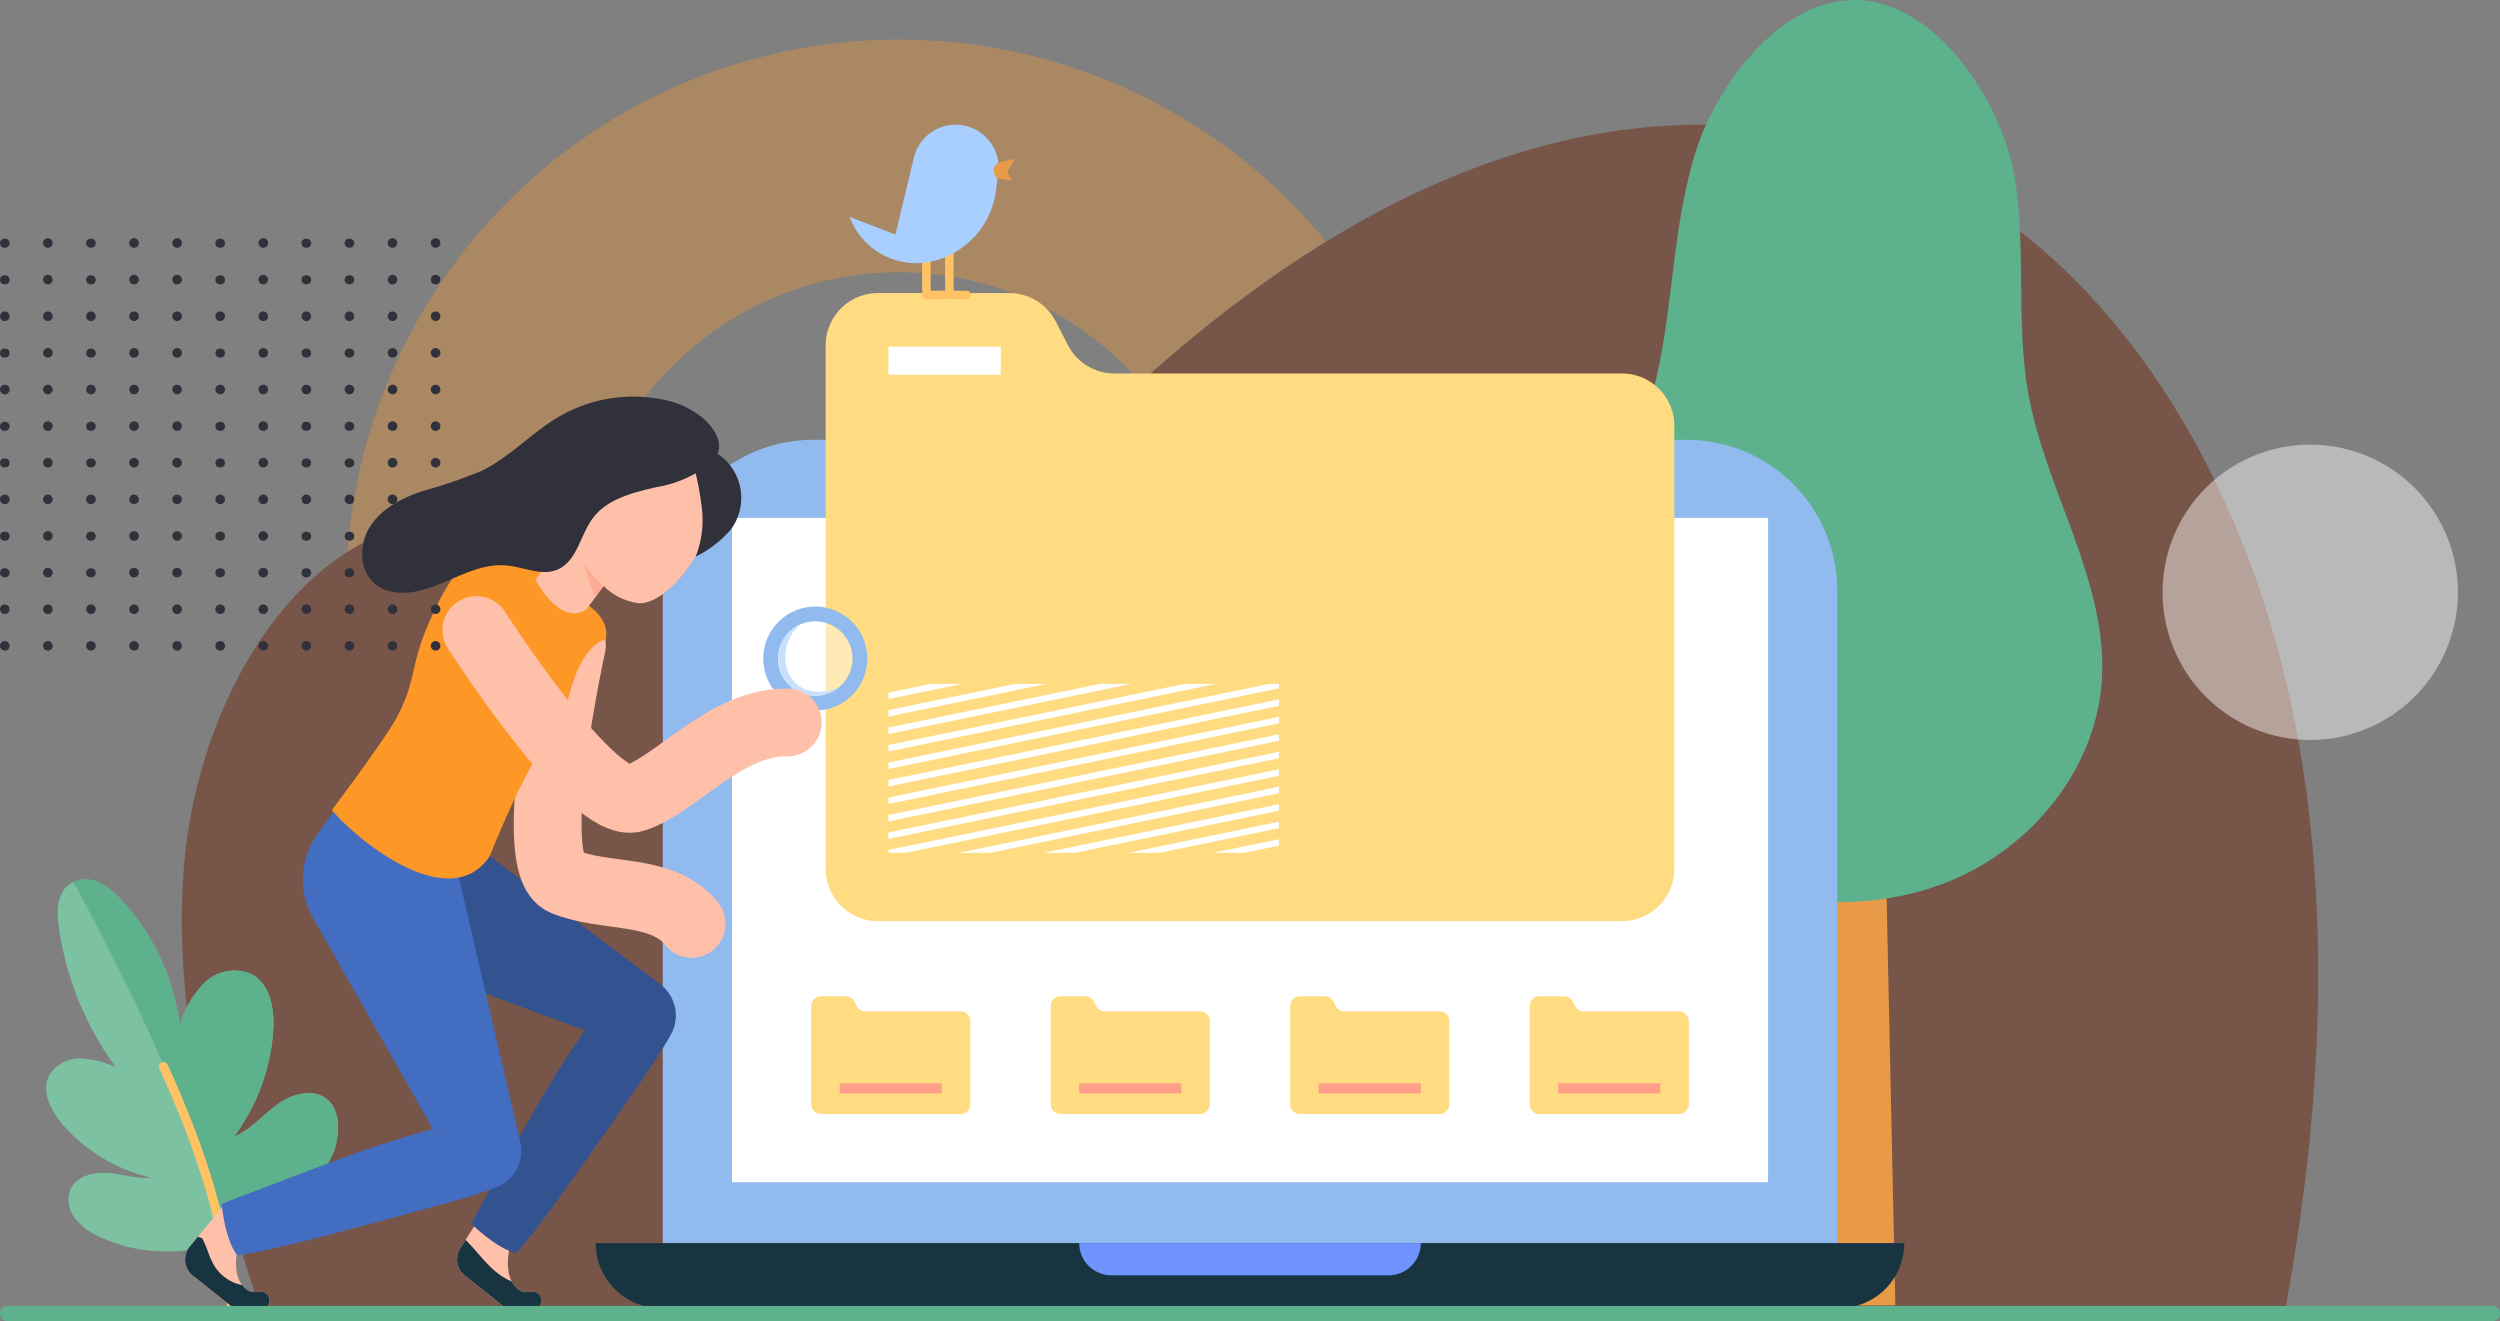 <svg xmlns="http://www.w3.org/2000/svg" xmlns:xlink="http://www.w3.org/1999/xlink" width="295" height="155.889" viewBox="0 0 295 155.889">
  <rect x="0" y="0" width="295" height="155.889" fill="#808080" stroke="none"/>
  <defs>
    <clipPath id="clip-path">
      <rect id="Rectángulo_48418" data-name="Rectángulo 48418" width="137" height="69.891" transform="translate(0 9)" fill="#12263f"/>
    </clipPath>
    <clipPath id="clip-path-2">
      <rect id="Rectángulo_45993" data-name="Rectángulo 45993" width="46.085" height="19.929" fill="none"/>
    </clipPath>
  </defs>
  <g id="Grupo_953318" data-name="Grupo 953318" transform="translate(-394.966 -3580)">
    <g id="Grupo_952456" data-name="Grupo 952456" transform="translate(346.359 3487.515)">
      <g id="Enmascarar_grupo_952128" data-name="Enmascarar grupo 952128" transform="translate(86.607 83.485)" opacity="0.33" clip-path="url(#clip-path)">
        <path id="Trazado_151731" data-name="Trazado 151731" d="M65.23,103A37.765,37.765,0,1,1,103,65.23,37.808,37.808,0,0,1,65.23,103m0,27.465A65.23,65.23,0,1,0,0,65.23,65.23,65.23,0,0,0,65.23,130.461Z" transform="translate(2.83 13.661)" fill="#fd9827"/>
      </g>
      <path id="Trazado_656891" data-name="Trazado 656891" d="M344.177,313.352c4.5-23.993,5.854-49.176.606-72.918-5.487-24.826-18.883-47.933-38.339-59.3-15.237-8.9-33.2-10.087-49.773-5.648S224.8,189.695,211.15,201.663c-13.939,12.219-28.167,27.6-45.516,27.2-13.784-.321-26.683-10.918-40.381-9.07C109.1,221.97,97.836,241.481,96.32,260.617c-1.428,18.035,3.7,35.736,9.164,52.735Z" transform="translate(-26.018 -65.78)" fill="#785549"/>
      <g id="Grupo_952437" data-name="Grupo 952437" transform="translate(233.198 92.486)">
        <path id="Trazado_656892" data-name="Trazado 656892" d="M532.825,356.735h-8.815l1.356-63.157h6.1Z" transform="translate(-493.763 -202.703)" fill="#e89a49"/>
        <path id="Trazado_656893" data-name="Trazado 656893" d="M472.683,110.062c-3,9.262-2.671,19.3-5.163,28.713-2.04,7.707-5.92,14.8-8.36,22.392s-3.3,16.265.562,23.239c2.884,5.207,8.063,8.8,13.536,11.139,9.37,4,20.363,4.725,29.735.728s16.727-13.059,17.486-23.22c.876-11.729-6.513-22.408-8.626-33.979-1.543-8.449-.231-17.212-1.64-25.685-1.36-8.178-8.365-19.757-17.58-20.824C483.157,91.465,475.212,102.263,472.683,110.062Z" transform="translate(-457.077 -92.486)" fill="#5db18c"/>
      </g>
      <g id="Grupo_952439" data-name="Grupo 952439" transform="translate(54.054 196.266)">
        <g id="Grupo_952438" data-name="Grupo 952438">
          <path id="Trazado_656894" data-name="Trazado 656894" d="M66.809,364.224a7.146,7.146,0,0,1-2.763-2.144,3.471,3.471,0,0,1-.537-3.33c.682-1.58,2.689-2.119,4.406-1.992s3.406.717,5.121.565a19.885,19.885,0,0,1-10.408-6.252c-1.428-1.637-2.613-4-1.57-5.9a4.163,4.163,0,0,1,3.654-1.914,11.172,11.172,0,0,1,4.173,1.029,36.551,36.551,0,0,1-6.738-16.593c-.247-1.79-.216-3.934,1.243-5a3.555,3.555,0,0,1,3.4-.238,8.3,8.3,0,0,1,2.8,2.158,26.476,26.476,0,0,1,6.837,14.821,11.34,11.34,0,0,1,2.944-5.136,5.044,5.044,0,0,1,5.54-.982c2.217,1.192,2.71,4.153,2.539,6.663a23.758,23.758,0,0,1-4.629,12.508c1.958-.8,3.364-2.525,5.07-3.778s4.2-1.987,5.861-.67c1.571,1.249,1.539,3.642,1.05,5.588C93.464,358.962,79.955,370.451,66.809,364.224Z" transform="translate(-60.66 -322.135)" fill="#7dc1a3"/>
          <path id="Trazado_656895" data-name="Trazado 656895" d="M68.107,323.265a3.463,3.463,0,0,0-.593-.8,3.711,3.711,0,0,1,3.034-.012,8.3,8.3,0,0,1,2.8,2.158,26.475,26.475,0,0,1,6.837,14.821,11.34,11.34,0,0,1,2.944-5.136,5.044,5.044,0,0,1,5.54-.982c2.217,1.192,2.71,4.153,2.539,6.663a23.758,23.758,0,0,1-4.629,12.508c1.958-.8,3.364-2.525,5.07-3.778s4.2-1.987,5.861-.67c1.571,1.249,1.539,3.642,1.05,5.588-.819,3.26-6.18,8.815-13.226,11.226C81.849,350.231,75.126,336.471,68.107,323.265Z" transform="translate(-64.417 -322.135)" fill="#5db18c"/>
        </g>
        <path id="Trazado_656896" data-name="Trazado 656896" d="M91.318,370.989c4.314,9.565,7.64,19.123,8.077,29.346" transform="translate(-77.463 -348.911)" fill="none" stroke="#ffc366" stroke-linecap="round" stroke-miterlimit="10" stroke-width="1.077"/>
      </g>
      <g id="Grupo_952447" data-name="Grupo 952447" transform="translate(118.9 127.063)">
        <g id="Grupo_952441" data-name="Grupo 952441" transform="translate(0 17.32)">
          <g id="Grupo_952440" data-name="Grupo 952440">
            <path id="Rectángulo_45986" data-name="Rectángulo 45986" d="M17.772,0H120.82a17.772,17.772,0,0,1,17.772,17.772V98.083a0,0,0,0,1,0,0H0a0,0,0,0,1,0,0V17.772A17.772,17.772,0,0,1,17.772,0Z" transform="translate(7.911)" fill="#91baee"/>
            <path id="Trazado_656897" data-name="Trazado 656897" d="M350.9,424.743H211.824a7.671,7.671,0,0,1-7.671-7.672H358.567A7.67,7.67,0,0,1,350.9,424.743Z" transform="translate(-204.153 -322.285)" fill="#193441"/>
            <path id="Trazado_656898" data-name="Trazado 656898" d="M374.781,217.928a1.031,1.031,0,1,1-1.031-1.031A1.031,1.031,0,0,1,374.781,217.928Z" transform="translate(-296.542 -212.572)" fill="#535c63"/>
            <path id="Trazado_656899" data-name="Trazado 656899" d="M366.909,420.873h-32.7a3.8,3.8,0,0,1-3.8-3.8h40.3A3.8,3.8,0,0,1,366.909,420.873Z" transform="translate(-273.352 -322.285)" fill="#6f93ff"/>
          </g>
          <rect id="Rectángulo_45987" data-name="Rectángulo 45987" width="122.263" height="78.399" transform="translate(16.076 9.211)" fill="#fff"/>
        </g>
        <g id="Grupo_952442" data-name="Grupo 952442" transform="translate(25.432 82.983)">
          <path id="Trazado_656900" data-name="Trazado 656900" d="M265.791,353.78l-.272-.526a1.157,1.157,0,0,0-1.029-.627h-2.9a1.158,1.158,0,0,0-1.158,1.158v11.578a1.158,1.158,0,0,0,1.158,1.158h16.458a1.158,1.158,0,0,0,1.158-1.158v-9.8a1.158,1.158,0,0,0-1.158-1.158H266.82A1.158,1.158,0,0,1,265.791,353.78Z" transform="translate(-260.43 -352.627)" fill="#ffdb82"/>
          <path id="Trazado_656901" data-name="Trazado 656901" d="M328.322,353.78l-.271-.526a1.159,1.159,0,0,0-1.029-.627h-2.9a1.158,1.158,0,0,0-1.159,1.158v11.578a1.158,1.158,0,0,0,1.159,1.158h16.458a1.158,1.158,0,0,0,1.158-1.158v-9.8a1.158,1.158,0,0,0-1.158-1.158H329.351A1.159,1.159,0,0,1,328.322,353.78Z" transform="translate(-294.703 -352.627)" fill="#ffdb82"/>
          <path id="Trazado_656902" data-name="Trazado 656902" d="M390.854,353.78l-.272-.526a1.158,1.158,0,0,0-1.029-.627h-2.9a1.158,1.158,0,0,0-1.158,1.158v11.578a1.158,1.158,0,0,0,1.158,1.158h16.458a1.158,1.158,0,0,0,1.158-1.158v-9.8a1.158,1.158,0,0,0-1.158-1.158H391.883A1.158,1.158,0,0,1,390.854,353.78Z" transform="translate(-328.976 -352.627)" fill="#ffdb82"/>
          <path id="Trazado_656903" data-name="Trazado 656903" d="M453.385,353.78l-.271-.526a1.159,1.159,0,0,0-1.029-.627h-2.9a1.158,1.158,0,0,0-1.159,1.158v11.578a1.158,1.158,0,0,0,1.159,1.158h16.458a1.158,1.158,0,0,0,1.158-1.158v-9.8a1.158,1.158,0,0,0-1.158-1.158H454.414A1.159,1.159,0,0,1,453.385,353.78Z" transform="translate(-363.249 -352.627)" fill="#ffdb82"/>
          <rect id="Rectángulo_45988" data-name="Rectángulo 45988" width="12.051" height="1.205" transform="translate(3.362 10.261)" fill="#ff9f89"/>
          <rect id="Rectángulo_45989" data-name="Rectángulo 45989" width="12.051" height="1.205" transform="translate(31.62 10.261)" fill="#ff9f89"/>
          <rect id="Rectángulo_45990" data-name="Rectángulo 45990" width="12.051" height="1.205" transform="translate(59.879 10.261)" fill="#ff9f89"/>
          <rect id="Rectángulo_45991" data-name="Rectángulo 45991" width="12.051" height="1.205" transform="translate(88.138 10.261)" fill="#ff9f89"/>
        </g>
        <g id="Grupo_952446" data-name="Grupo 952446" transform="translate(27.135)">
          <path id="Trazado_656904" data-name="Trazado 656904" d="M292.791,175.149l-1.447-2.8a6.178,6.178,0,0,0-5.49-3.345H270.376a6.178,6.178,0,0,0-6.178,6.178v61.756a6.178,6.178,0,0,0,6.178,6.178h87.788a6.178,6.178,0,0,0,6.178-6.178V184.672a6.178,6.178,0,0,0-6.178-6.178H298.281A6.178,6.178,0,0,1,292.791,175.149Z" transform="translate(-264.198 -169)" fill="#ffdb82"/>
          <rect id="Rectángulo_45992" data-name="Rectángulo 45992" width="13.256" height="3.314" transform="translate(7.405 6.327)" fill="#fff"/>
          <g id="Grupo_952445" data-name="Grupo 952445" transform="translate(7.405 46.12)">
            <g id="Grupo_952444" data-name="Grupo 952444">
              <g id="Grupo_952443" data-name="Grupo 952443" clip-path="url(#clip-path-2)">
                <line id="Línea_435" data-name="Línea 435" y1="16.233" x2="78.583" transform="translate(-7.966 -13.176)" fill="none" stroke="#fff" stroke-miterlimit="10" stroke-width="0.75"/>
                <line id="Línea_436" data-name="Línea 436" y1="16.233" x2="78.583" transform="translate(-7.966 -11.113)" fill="none" stroke="#fff" stroke-miterlimit="10" stroke-width="0.75"/>
                <line id="Línea_437" data-name="Línea 437" y1="16.233" x2="78.583" transform="translate(-7.966 -9.051)" fill="none" stroke="#fff" stroke-miterlimit="10" stroke-width="0.75"/>
                <line id="Línea_438" data-name="Línea 438" y1="16.233" x2="78.583" transform="translate(-7.966 -6.988)" fill="none" stroke="#fff" stroke-miterlimit="10" stroke-width="0.75"/>
                <line id="Línea_439" data-name="Línea 439" y1="16.233" x2="78.583" transform="translate(-7.966 -4.925)" fill="none" stroke="#fff" stroke-miterlimit="10" stroke-width="0.75"/>
                <line id="Línea_440" data-name="Línea 440" y1="16.233" x2="78.583" transform="translate(-7.966 -2.863)" fill="none" stroke="#fff" stroke-miterlimit="10" stroke-width="0.75"/>
                <line id="Línea_441" data-name="Línea 441" y1="16.233" x2="78.583" transform="translate(-7.966 -0.8)" fill="none" stroke="#fff" stroke-miterlimit="10" stroke-width="0.75"/>
                <line id="Línea_442" data-name="Línea 442" y1="16.233" x2="78.583" transform="translate(-7.966 1.262)" fill="none" stroke="#fff" stroke-miterlimit="10" stroke-width="0.75"/>
                <line id="Línea_443" data-name="Línea 443" y1="16.233" x2="78.583" transform="translate(-7.966 3.325)" fill="none" stroke="#fff" stroke-miterlimit="10" stroke-width="0.75"/>
                <line id="Línea_444" data-name="Línea 444" y1="16.233" x2="78.583" transform="translate(-7.966 5.388)" fill="none" stroke="#fff" stroke-miterlimit="10" stroke-width="0.75"/>
                <line id="Línea_445" data-name="Línea 445" y1="16.233" x2="78.583" transform="translate(-7.966 7.45)" fill="none" stroke="#fff" stroke-miterlimit="10" stroke-width="0.75"/>
                <line id="Línea_446" data-name="Línea 446" y1="16.233" x2="78.583" transform="translate(-7.966 9.513)" fill="none" stroke="#fff" stroke-miterlimit="10" stroke-width="0.75"/>
                <line id="Línea_447" data-name="Línea 447" y1="16.233" x2="78.583" transform="translate(-7.966 11.576)" fill="none" stroke="#fff" stroke-miterlimit="10" stroke-width="0.75"/>
                <line id="Línea_448" data-name="Línea 448" y1="16.233" x2="78.583" transform="translate(-7.966 13.638)" fill="none" stroke="#fff" stroke-miterlimit="10" stroke-width="0.75"/>
                <line id="Línea_449" data-name="Línea 449" y1="16.233" x2="78.583" transform="translate(-7.966 15.701)" fill="none" stroke="#fff" stroke-miterlimit="10" stroke-width="0.75"/>
                <line id="Línea_450" data-name="Línea 450" y1="16.233" x2="78.583" transform="translate(-7.966 17.764)" fill="none" stroke="#fff" stroke-miterlimit="10" stroke-width="0.75"/>
                <line id="Línea_451" data-name="Línea 451" y1="16.233" x2="78.583" transform="translate(-7.966 19.826)" fill="none" stroke="#fff" stroke-miterlimit="10" stroke-width="0.75"/>
              </g>
            </g>
          </g>
        </g>
      </g>
      <g id="Grupo_952454" data-name="Grupo 952454" transform="translate(70.459 139.287)">
        <g id="Grupo_952453" data-name="Grupo 952453" transform="translate(0 0)">
          <g id="Grupo_952452" data-name="Grupo 952452" transform="translate(64.25 24.775)">
            <path id="Rectángulo_45995" data-name="Rectángulo 45995" d="M0,0H3.41a0,0,0,0,1,0,0V7.282a1.7,1.7,0,0,1-1.7,1.7h0A1.7,1.7,0,0,1,0,7.282V0A0,0,0,0,1,0,0Z" transform="translate(5.406 9.537) rotate(36.976)" fill="#c9e1ff"/>
            <path id="Trazado_656921" data-name="Trazado 656921" d="M259.669,261.759a4.394,4.394,0,1,1-.868-6.152A4.394,4.394,0,0,1,259.669,261.759Z" transform="translate(-246.058 -252.983)" fill="#fff" opacity="0.4"/>
            <path id="Trazado_656922" data-name="Trazado 656922" d="M257.737,252.105a6.134,6.134,0,1,0,1.212,8.59A6.134,6.134,0,0,0,257.737,252.105Zm-.179,7.543a4.394,4.394,0,1,1-.868-6.152A4.393,4.393,0,0,1,257.558,259.648Z" transform="translate(-243.947 -250.872)" fill="#91baee"/>
            <path id="Trazado_656923" data-name="Trazado 656923" d="M256.643,263.488c-4.581,0-5.1-5.626-2.251-7.94a4.391,4.391,0,1,0,4.778,7.215A4.529,4.529,0,0,1,256.643,263.488Z" transform="translate(-246.058 -253.435)" fill="#c9e1ff"/>
          </g>
          <path id="Trazado_656924" data-name="Trazado 656924" d="M168.338,414.79l1.9-3.034,4.173,2.177c-.535,1.407-1.013,4.782,1.121,5.914a5.4,5.4,0,0,0,.672.056l.742.012a1.021,1.021,0,0,1-.033,2.041l-3.06.011-4.743-3.786A2.46,2.46,0,0,1,168.338,414.79Z" transform="translate(-135.876 -314.276)" fill="#ffc0a9"/>
          <path id="Trazado_656925" data-name="Trazado 656925" d="M97.338,412.421l4.07-4.987,2.007,4.13c-.535,1.407-1.013,4.782,1.121,5.914a5.4,5.4,0,0,0,.672.056l.742.012a1.021,1.021,0,0,1-.033,2.041l-3.06.011-4.743-3.786A2.46,2.46,0,0,1,97.338,412.421Z" transform="translate(-96.961 -311.907)" fill="#ffc0a9"/>
          <path id="Trazado_656926" data-name="Trazado 656926" d="M176.95,422.378l-.742-.012a5.4,5.4,0,0,1-.672-.056,2.654,2.654,0,0,1-1.118-1.147,8.237,8.237,0,0,1-2.547-1.759c-.67-.651-1.268-1.37-1.886-2.068-.305-.345-.614-.685-.939-1.011l-.068-.069-.011-.007-.63,1a2.46,2.46,0,0,0,.775,3.391l4.743,3.786,3.06-.011a1.021,1.021,0,0,0,.033-2.041Z" transform="translate(-135.876 -316.739)" fill="#193441"/>
          <path id="Trazado_656927" data-name="Trazado 656927" d="M105.95,421.915l-.742-.012a5.4,5.4,0,0,1-.672-.056,2.579,2.579,0,0,1-.848-.728,4.98,4.98,0,0,1-3.555-2.786c-.361-.7-.569-1.476-.9-2.2-.078-.172-.18-.341-.254-.514l-.05-.056a3.458,3.458,0,0,1-.468-.161l-1.13,1.384a2.46,2.46,0,0,0,.775,3.391l4.743,3.786,3.06-.011a1.021,1.021,0,0,0,.033-2.041Z" transform="translate(-96.961 -316.277)" fill="#193441"/>
          <path id="Trazado_656928" data-name="Trazado 656928" d="M188.053,326.971l-.157-.116L163.389,308.44a122.949,122.949,0,0,0-2.46,17.212l18.258,6.785c-.434.62-.865,1.244-1.283,1.875q-2.105,3.17-4.035,6.46c-1.288,2.193-8.1,14.45-8.1,14.452s3.022,3.022,5.3,3.46c2.473-2.343,12.665-17.3,14.133-19.366.735-1.034,1.439-2.089,2.142-3.144.684-1.069,1.372-2.135,1.99-3.249A4.629,4.629,0,0,0,188.053,326.971Z" transform="translate(-132.021 -257.65)" fill="#325290"/>
          <path id="Trazado_656929" data-name="Trazado 656929" d="M194.475,260.95s-5.75,25.866-.958,27.893,11.679.661,15.085,4.989" transform="translate(-148.837 -231.621)" fill="none" stroke="#ffc0a9" stroke-linecap="round" stroke-miterlimit="10" stroke-width="8"/>
          <path id="Trazado_656930" data-name="Trazado 656930" d="M129.234,336.483q-3.65,1.074-7.244,2.354c-2.4.851-15.5,5.857-15.5,5.858s.371,4.257,1.833,6.057c3.4-.2,20.821-5.1,23.276-5.744,1.227-.319,2.445-.674,3.662-1.031,1.211-.379,2.424-.752,3.613-1.208a4.629,4.629,0,0,0,2.849-5.382l-.045-.19-7.62-32.843c-.188-.8,4.048-4.313,4.048-4.313l-14.587-6.564s-4.852,6.182-6.08,8.161a9.088,9.088,0,0,0-1.127,6.9,9.468,9.468,0,0,0,.888,2.308l14.218,25.03C130.691,336.068,129.961,336.268,129.234,336.483Z" transform="translate(-102.185 -249.448)" fill="#426dc0"/>
          <path id="Trazado_656931" data-name="Trazado 656931" d="M153.891,273.206s4.408-11.206,7.4-14.32a5.665,5.665,0,0,0,1.44-2.2s1.129-7.977,4.867-9.078c.255-1.691-.615-3.371-3.574-4.883l-3.381-2.808c-3-1.432-4.138-1.991-6.845-2-2.894,0-4.638,2.26-7,7.565s-1.49,6.818-3.862,11.337c-1.14,2.172-6.339,9.183-7.682,10.959C138.391,271.529,149.259,280.211,153.891,273.206Z" transform="translate(-117.947 -218.999)" fill="#fd9827"/>
          <path id="Trazado_656932" data-name="Trazado 656932" d="M209.389,215.432c1.965-4.064.819-7.55-3.472-10.291a8.9,8.9,0,0,0-8.552-.45l-.4.186a10.7,10.7,0,0,0-5.117,6.142l-.033,6.4-3.389,4.5s2.877,5.559,6,3.5l2.054-2.769a7.121,7.121,0,0,0,4.118,2.029C201.855,224.782,205.378,223.726,209.389,215.432Z" transform="translate(-147.094 -200.303)" fill="#ffc0a9"/>
          <path id="Trazado_656933" data-name="Trazado 656933" d="M202.49,243.693l.912-1.23q-1.164-1.3-2.2-2.7A20.465,20.465,0,0,0,202.49,243.693Z" transform="translate(-154.092 -220.011)" fill="#ff9f89" opacity="0.6"/>
          <path id="Trazado_656934" data-name="Trazado 656934" d="M173,257s13.724,21.443,18.672,19.837,10.672-9.024,18.067-8.938" transform="translate(-138.637 -229.456)" fill="none" stroke="#ffc0a9" stroke-linecap="round" stroke-miterlimit="10" stroke-width="8"/>
          <path id="Trazado_656935" data-name="Trazado 656935" d="M177.906,206.731c-2.78.643-5.821,1.381-7.522,3.671-1.487,2-1.852,5.064-4.144,6.049-1.879.808-3.984-.285-6.02-.478-3.5-.33-6.628,2.011-10.02,2.914-1.839.49-3.972.5-5.456-.7-1.946-1.565-1.983-4.705-.636-6.808s3.705-3.335,6.066-4.148a60.112,60.112,0,0,0,7.084-2.411c3.388-1.664,6-4.594,9.265-6.479a17.419,17.419,0,0,1,11.861-1.994,10.576,10.576,0,0,1,4.878,2.133c1.791,1.513,2.975,3.713,1.033,5.433A14,14,0,0,1,177.906,206.731Z" transform="translate(-122.292 -196.049)" fill="#31313c"/>
        </g>
        <path id="Trazado_656936" data-name="Trazado 656936" d="M229.5,210.8a34.889,34.889,0,0,1,1.088,5.562,11.681,11.681,0,0,1-.742,5.568,12.579,12.579,0,0,0,4.192-3.25,6.255,6.255,0,0,0-4.029-9.833" transform="translate(-169.606 -203.062)" fill="#31313c"/>
      </g>
      <g id="Grupo_952455" data-name="Grupo 952455" transform="translate(148.859 107.197)">
        <path id="Trazado_656937" data-name="Trazado 656937" d="M290.5,159v4.745h2.034" transform="translate(-281.439 -143.653)" fill="none" stroke="#ffc366" stroke-linecap="round" stroke-linejoin="round" stroke-width="1"/>
        <path id="Trazado_656938" data-name="Trazado 656938" d="M296.5,155v6.553h2.034" transform="translate(-284.727 -141.461)" fill="none" stroke="#ffc366" stroke-linecap="round" stroke-linejoin="round" stroke-width="1"/>
        <path id="Trazado_656939" data-name="Trazado 656939" d="M270.449,135.925h0a8.393,8.393,0,0,0,9.981,5.186h0a9.855,9.855,0,0,0,7.281-8.241l.277-2.092a5.07,5.07,0,0,0-4.051-5.641h0a5.07,5.07,0,0,0-5.905,3.792L275.857,138Z" transform="translate(-270.449 -125.041)" fill="#a8cfff"/>
        <path id="Trazado_656940" data-name="Trazado 656940" d="M308.65,134.394s-1.184.553-.18,1.862l1.753.244-.558-.948.906-1.622Z" transform="translate(-291.066 -129.913)" fill="#e89a49"/>
      </g>
      <path id="Trazado_656941" data-name="Trazado 656941" d="M48.607,434.381h0a.893.893,0,0,0,.893.893H342.714a.893.893,0,0,0,.893-.893h0a.893.893,0,0,0-.893-.893H49.5A.893.893,0,0,0,48.607,434.381Z" transform="translate(0 -186.9)" fill="#5db18c"/>
    </g>
    <path id="Trazado_658535" data-name="Trazado 658535" d="M17.424,34.848A17.424,17.424,0,1,0,0,17.424,17.424,17.424,0,0,0,17.424,34.848Z" transform="translate(650.151 3632.466)" fill="#fff" opacity="0.45"/>
    <g id="Grupo_953316" data-name="Grupo 953316" transform="translate(394.966 3608.158)">
      <g id="Grupo_53306" data-name="Grupo 53306" transform="translate(0 47.536)">
        <path id="Trazado_99200" data-name="Trazado 99200" d="M415.344,50.764a.565.565,0,1,0-.565.54A.553.553,0,0,0,415.344,50.764Z" transform="translate(-414.214 -50.224)" fill="#31313c"/>
        <path id="Trazado_99201" data-name="Trazado 99201" d="M423.79,50.764a.565.565,0,1,0-.565.54A.553.553,0,0,0,423.79,50.764Z" transform="translate(-417.577 -50.224)" fill="#31313c"/>
        <path id="Trazado_99202" data-name="Trazado 99202" d="M432.236,50.764a.565.565,0,1,0-.564.54A.553.553,0,0,0,432.236,50.764Z" transform="translate(-420.939 -50.224)" fill="#31313c"/>
        <path id="Trazado_99203" data-name="Trazado 99203" d="M440.683,50.764a.565.565,0,1,0-.565.54A.553.553,0,0,0,440.683,50.764Z" transform="translate(-424.302 -50.224)" fill="#31313c"/>
        <path id="Trazado_99204" data-name="Trazado 99204" d="M449.129,50.764a.565.565,0,1,0-.565.54A.553.553,0,0,0,449.129,50.764Z" transform="translate(-427.665 -50.224)" fill="#31313c"/>
        <path id="Trazado_99205" data-name="Trazado 99205" d="M457.575,50.764a.565.565,0,1,0-.565.54A.553.553,0,0,0,457.575,50.764Z" transform="translate(-431.027 -50.224)" fill="#31313c"/>
        <path id="Trazado_99206" data-name="Trazado 99206" d="M466.022,50.764a.565.565,0,1,0-.565.54A.553.553,0,0,0,466.022,50.764Z" transform="translate(-434.39 -50.224)" fill="#31313c"/>
        <path id="Trazado_99207" data-name="Trazado 99207" d="M474.468,50.764a.565.565,0,1,0-.565.54A.553.553,0,0,0,474.468,50.764Z" transform="translate(-437.753 -50.224)" fill="#31313c"/>
        <path id="Trazado_99208" data-name="Trazado 99208" d="M482.914,50.764a.565.565,0,1,0-.565.54A.553.553,0,0,0,482.914,50.764Z" transform="translate(-441.115 -50.224)" fill="#31313c"/>
        <path id="Trazado_99209" data-name="Trazado 99209" d="M491.361,50.764a.565.565,0,1,0-.565.54A.553.553,0,0,0,491.361,50.764Z" transform="translate(-444.478 -50.224)" fill="#31313c"/>
        <path id="Trazado_99210" data-name="Trazado 99210" d="M499.807,50.764a.565.565,0,1,0-.565.54A.553.553,0,0,0,499.807,50.764Z" transform="translate(-447.841 -50.224)" fill="#31313c"/>
      </g>
      <g id="Grupo_53307" data-name="Grupo 53307" transform="translate(0 43.214)">
        <path id="Trazado_99211" data-name="Trazado 99211" d="M415.344,58.272a.565.565,0,1,0-.565.54A.553.553,0,0,0,415.344,58.272Z" transform="translate(-414.214 -57.732)" fill="#31313c"/>
        <path id="Trazado_99212" data-name="Trazado 99212" d="M423.79,58.272a.565.565,0,1,0-.565.54A.553.553,0,0,0,423.79,58.272Z" transform="translate(-417.577 -57.732)" fill="#31313c"/>
        <path id="Trazado_99213" data-name="Trazado 99213" d="M432.236,58.272a.565.565,0,1,0-.564.54A.553.553,0,0,0,432.236,58.272Z" transform="translate(-420.939 -57.732)" fill="#31313c"/>
        <path id="Trazado_99214" data-name="Trazado 99214" d="M440.683,58.272a.565.565,0,1,0-.565.54A.553.553,0,0,0,440.683,58.272Z" transform="translate(-424.302 -57.732)" fill="#31313c"/>
        <path id="Trazado_99215" data-name="Trazado 99215" d="M449.129,58.272a.565.565,0,1,0-.565.54A.553.553,0,0,0,449.129,58.272Z" transform="translate(-427.665 -57.732)" fill="#31313c"/>
        <path id="Trazado_99216" data-name="Trazado 99216" d="M457.575,58.272a.565.565,0,1,0-.565.54A.553.553,0,0,0,457.575,58.272Z" transform="translate(-431.027 -57.732)" fill="#31313c"/>
        <path id="Trazado_99217" data-name="Trazado 99217" d="M466.022,58.272a.565.565,0,1,0-.565.54A.553.553,0,0,0,466.022,58.272Z" transform="translate(-434.39 -57.732)" fill="#31313c"/>
        <path id="Trazado_99218" data-name="Trazado 99218" d="M474.468,58.272a.565.565,0,1,0-.565.54A.553.553,0,0,0,474.468,58.272Z" transform="translate(-437.753 -57.732)" fill="#31313c"/>
        <path id="Trazado_99219" data-name="Trazado 99219" d="M482.914,58.272a.565.565,0,1,0-.565.54A.553.553,0,0,0,482.914,58.272Z" transform="translate(-441.115 -57.732)" fill="#31313c"/>
        <path id="Trazado_99220" data-name="Trazado 99220" d="M491.361,58.272a.565.565,0,1,0-.565.54A.553.553,0,0,0,491.361,58.272Z" transform="translate(-444.478 -57.732)" fill="#31313c"/>
        <path id="Trazado_99221" data-name="Trazado 99221" d="M499.807,58.272a.565.565,0,1,0-.565.54A.553.553,0,0,0,499.807,58.272Z" transform="translate(-447.841 -57.732)" fill="#31313c"/>
      </g>
      <g id="Grupo_53308" data-name="Grupo 53308" transform="translate(0 38.893)">
        <ellipse id="Elipse_3955" data-name="Elipse 3955" cx="0.565" cy="0.54" rx="0.565" ry="0.54" transform="translate(0 0)" fill="#31313c"/>
        <path id="Trazado_99222" data-name="Trazado 99222" d="M423.79,65.78a.565.565,0,1,0-.565.54A.553.553,0,0,0,423.79,65.78Z" transform="translate(-417.577 -65.24)" fill="#31313c"/>
        <ellipse id="Elipse_3956" data-name="Elipse 3956" cx="0.565" cy="0.54" rx="0.565" ry="0.54" transform="translate(10.167 0)" fill="#31313c"/>
        <path id="Trazado_99223" data-name="Trazado 99223" d="M440.683,65.78a.565.565,0,1,0-.565.54A.553.553,0,0,0,440.683,65.78Z" transform="translate(-424.302 -65.24)" fill="#31313c"/>
        <path id="Trazado_99224" data-name="Trazado 99224" d="M449.129,65.78a.565.565,0,1,0-.565.54A.553.553,0,0,0,449.129,65.78Z" transform="translate(-427.665 -65.24)" fill="#31313c"/>
        <ellipse id="Elipse_3957" data-name="Elipse 3957" cx="0.565" cy="0.54" rx="0.565" ry="0.54" transform="translate(25.418 0)" fill="#31313c"/>
        <path id="Trazado_99225" data-name="Trazado 99225" d="M466.022,65.78a.565.565,0,1,0-.565.54A.554.554,0,0,0,466.022,65.78Z" transform="translate(-434.39 -65.24)" fill="#31313c"/>
        <ellipse id="Elipse_3958" data-name="Elipse 3958" cx="0.565" cy="0.54" rx="0.565" ry="0.54" transform="translate(35.585 0)" fill="#31313c"/>
        <ellipse id="Elipse_3959" data-name="Elipse 3959" cx="0.565" cy="0.54" rx="0.565" ry="0.54" transform="translate(40.669 0)" fill="#31313c"/>
        <path id="Trazado_99226" data-name="Trazado 99226" d="M491.361,65.78a.565.565,0,1,0-.565.54A.554.554,0,0,0,491.361,65.78Z" transform="translate(-444.478 -65.24)" fill="#31313c"/>
        <path id="Trazado_99227" data-name="Trazado 99227" d="M499.807,65.78a.565.565,0,1,0-.565.54A.553.553,0,0,0,499.807,65.78Z" transform="translate(-447.841 -65.24)" fill="#31313c"/>
      </g>
      <g id="Grupo_53309" data-name="Grupo 53309" transform="translate(0 34.572)">
        <ellipse id="Elipse_3960" data-name="Elipse 3960" cx="0.565" cy="0.54" rx="0.565" ry="0.54" transform="translate(0 0)" fill="#31313c"/>
        <path id="Trazado_99228" data-name="Trazado 99228" d="M423.79,73.287a.565.565,0,1,0-.565.54A.553.553,0,0,0,423.79,73.287Z" transform="translate(-417.577 -72.747)" fill="#31313c"/>
        <ellipse id="Elipse_3961" data-name="Elipse 3961" cx="0.565" cy="0.54" rx="0.565" ry="0.54" transform="translate(10.167 0)" fill="#31313c"/>
        <path id="Trazado_99229" data-name="Trazado 99229" d="M440.683,73.287a.565.565,0,1,0-.565.54A.553.553,0,0,0,440.683,73.287Z" transform="translate(-424.302 -72.747)" fill="#31313c"/>
        <path id="Trazado_99230" data-name="Trazado 99230" d="M449.129,73.287a.565.565,0,1,0-.565.54A.553.553,0,0,0,449.129,73.287Z" transform="translate(-427.665 -72.747)" fill="#31313c"/>
        <ellipse id="Elipse_3962" data-name="Elipse 3962" cx="0.565" cy="0.54" rx="0.565" ry="0.54" transform="translate(25.418 0)" fill="#31313c"/>
        <path id="Trazado_99231" data-name="Trazado 99231" d="M466.022,73.287a.565.565,0,1,0-.565.54A.553.553,0,0,0,466.022,73.287Z" transform="translate(-434.39 -72.747)" fill="#31313c"/>
        <ellipse id="Elipse_3963" data-name="Elipse 3963" cx="0.565" cy="0.54" rx="0.565" ry="0.54" transform="translate(35.585 0)" fill="#31313c"/>
        <ellipse id="Elipse_3964" data-name="Elipse 3964" cx="0.565" cy="0.54" rx="0.565" ry="0.54" transform="translate(40.669 0)" fill="#31313c"/>
        <path id="Trazado_99232" data-name="Trazado 99232" d="M491.361,73.287a.565.565,0,1,0-.565.54A.553.553,0,0,0,491.361,73.287Z" transform="translate(-444.478 -72.747)" fill="#31313c"/>
        <path id="Trazado_99233" data-name="Trazado 99233" d="M499.807,73.287a.565.565,0,1,0-.565.54A.553.553,0,0,0,499.807,73.287Z" transform="translate(-447.841 -72.747)" fill="#31313c"/>
      </g>
      <g id="Grupo_53310" data-name="Grupo 53310" transform="translate(0 30.25)">
        <path id="Trazado_99234" data-name="Trazado 99234" d="M415.344,80.795a.565.565,0,1,0-.565.54A.553.553,0,0,0,415.344,80.795Z" transform="translate(-414.214 -80.255)" fill="#31313c"/>
        <path id="Trazado_99235" data-name="Trazado 99235" d="M423.79,80.795a.565.565,0,1,0-.565.54A.553.553,0,0,0,423.79,80.795Z" transform="translate(-417.577 -80.255)" fill="#31313c"/>
        <path id="Trazado_99236" data-name="Trazado 99236" d="M432.236,80.795a.565.565,0,1,0-.564.54A.553.553,0,0,0,432.236,80.795Z" transform="translate(-420.939 -80.255)" fill="#31313c"/>
        <path id="Trazado_99237" data-name="Trazado 99237" d="M440.683,80.795a.565.565,0,1,0-.565.54A.553.553,0,0,0,440.683,80.795Z" transform="translate(-424.302 -80.255)" fill="#31313c"/>
        <path id="Trazado_99238" data-name="Trazado 99238" d="M449.129,80.795a.565.565,0,1,0-.565.54A.553.553,0,0,0,449.129,80.795Z" transform="translate(-427.665 -80.255)" fill="#31313c"/>
        <path id="Trazado_99239" data-name="Trazado 99239" d="M457.575,80.795a.565.565,0,1,0-.565.54A.553.553,0,0,0,457.575,80.795Z" transform="translate(-431.027 -80.255)" fill="#31313c"/>
        <path id="Trazado_99240" data-name="Trazado 99240" d="M466.022,80.795a.565.565,0,1,0-.565.54A.553.553,0,0,0,466.022,80.795Z" transform="translate(-434.39 -80.255)" fill="#31313c"/>
        <path id="Trazado_99241" data-name="Trazado 99241" d="M474.468,80.795a.565.565,0,1,0-.565.54A.553.553,0,0,0,474.468,80.795Z" transform="translate(-437.753 -80.255)" fill="#31313c"/>
        <path id="Trazado_99242" data-name="Trazado 99242" d="M482.914,80.795a.565.565,0,1,0-.565.54A.553.553,0,0,0,482.914,80.795Z" transform="translate(-441.115 -80.255)" fill="#31313c"/>
        <path id="Trazado_99243" data-name="Trazado 99243" d="M491.361,80.795a.565.565,0,1,0-.565.54A.553.553,0,0,0,491.361,80.795Z" transform="translate(-444.478 -80.255)" fill="#31313c"/>
        <path id="Trazado_99244" data-name="Trazado 99244" d="M499.807,80.795a.565.565,0,1,0-.565.54A.553.553,0,0,0,499.807,80.795Z" transform="translate(-447.841 -80.255)" fill="#31313c"/>
      </g>
      <g id="Grupo_53311" data-name="Grupo 53311" transform="translate(0 25.929)">
        <ellipse id="Elipse_3965" data-name="Elipse 3965" cx="0.565" cy="0.54" rx="0.565" ry="0.54" transform="translate(0 0)" fill="#31313c"/>
        <path id="Trazado_99245" data-name="Trazado 99245" d="M423.79,88.3a.565.565,0,1,0-.565.54A.553.553,0,0,0,423.79,88.3Z" transform="translate(-417.577 -87.763)" fill="#31313c"/>
        <ellipse id="Elipse_3966" data-name="Elipse 3966" cx="0.565" cy="0.54" rx="0.565" ry="0.54" transform="translate(10.167 0)" fill="#31313c"/>
        <path id="Trazado_99246" data-name="Trazado 99246" d="M440.683,88.3a.565.565,0,1,0-.565.54A.553.553,0,0,0,440.683,88.3Z" transform="translate(-424.302 -87.763)" fill="#31313c"/>
        <path id="Trazado_99247" data-name="Trazado 99247" d="M449.129,88.3a.565.565,0,1,0-.565.54A.553.553,0,0,0,449.129,88.3Z" transform="translate(-427.665 -87.763)" fill="#31313c"/>
        <ellipse id="Elipse_3967" data-name="Elipse 3967" cx="0.565" cy="0.54" rx="0.565" ry="0.54" transform="translate(25.418 0)" fill="#31313c"/>
        <path id="Trazado_99248" data-name="Trazado 99248" d="M466.022,88.3a.565.565,0,1,0-.565.54A.553.553,0,0,0,466.022,88.3Z" transform="translate(-434.39 -87.763)" fill="#31313c"/>
        <ellipse id="Elipse_3968" data-name="Elipse 3968" cx="0.565" cy="0.54" rx="0.565" ry="0.54" transform="translate(35.585 0)" fill="#31313c"/>
        <ellipse id="Elipse_3969" data-name="Elipse 3969" cx="0.565" cy="0.54" rx="0.565" ry="0.54" transform="translate(40.669 0)" fill="#31313c"/>
        <path id="Trazado_99249" data-name="Trazado 99249" d="M491.361,88.3a.565.565,0,1,0-.565.54A.553.553,0,0,0,491.361,88.3Z" transform="translate(-444.478 -87.763)" fill="#31313c"/>
        <path id="Trazado_99250" data-name="Trazado 99250" d="M499.807,88.3a.565.565,0,1,0-.565.54A.553.553,0,0,0,499.807,88.3Z" transform="translate(-447.841 -87.763)" fill="#31313c"/>
      </g>
      <g id="Grupo_53312" data-name="Grupo 53312" transform="translate(0 21.607)">
        <ellipse id="Elipse_3970" data-name="Elipse 3970" cx="0.565" cy="0.54" rx="0.565" ry="0.54" transform="translate(0 0)" fill="#31313c"/>
        <path id="Trazado_99251" data-name="Trazado 99251" d="M423.79,95.811a.565.565,0,1,0-.565.54A.553.553,0,0,0,423.79,95.811Z" transform="translate(-417.577 -95.271)" fill="#31313c"/>
        <ellipse id="Elipse_3971" data-name="Elipse 3971" cx="0.565" cy="0.54" rx="0.565" ry="0.54" transform="translate(10.167 0)" fill="#31313c"/>
        <path id="Trazado_99252" data-name="Trazado 99252" d="M440.683,95.811a.565.565,0,1,0-.565.54A.553.553,0,0,0,440.683,95.811Z" transform="translate(-424.302 -95.271)" fill="#31313c"/>
        <path id="Trazado_99253" data-name="Trazado 99253" d="M449.129,95.811a.565.565,0,1,0-.565.54A.553.553,0,0,0,449.129,95.811Z" transform="translate(-427.665 -95.271)" fill="#31313c"/>
        <ellipse id="Elipse_3972" data-name="Elipse 3972" cx="0.565" cy="0.54" rx="0.565" ry="0.54" transform="translate(25.418 0)" fill="#31313c"/>
        <path id="Trazado_99254" data-name="Trazado 99254" d="M466.022,95.811a.565.565,0,1,0-.565.54A.553.553,0,0,0,466.022,95.811Z" transform="translate(-434.39 -95.271)" fill="#31313c"/>
        <ellipse id="Elipse_3973" data-name="Elipse 3973" cx="0.565" cy="0.54" rx="0.565" ry="0.54" transform="translate(35.585 0)" fill="#31313c"/>
        <ellipse id="Elipse_3974" data-name="Elipse 3974" cx="0.565" cy="0.54" rx="0.565" ry="0.54" transform="translate(40.669 0)" fill="#31313c"/>
        <path id="Trazado_99255" data-name="Trazado 99255" d="M491.361,95.811a.565.565,0,1,0-.565.54A.553.553,0,0,0,491.361,95.811Z" transform="translate(-444.478 -95.271)" fill="#31313c"/>
        <path id="Trazado_99256" data-name="Trazado 99256" d="M499.807,95.811a.565.565,0,1,0-.565.54A.553.553,0,0,0,499.807,95.811Z" transform="translate(-447.841 -95.271)" fill="#31313c"/>
      </g>
      <g id="Grupo_53313" data-name="Grupo 53313" transform="translate(0 17.286)">
        <path id="Trazado_99257" data-name="Trazado 99257" d="M415.344,103.32a.565.565,0,1,0-.565.54A.553.553,0,0,0,415.344,103.32Z" transform="translate(-414.214 -102.779)" fill="#31313c"/>
        <path id="Trazado_99258" data-name="Trazado 99258" d="M423.79,103.32a.565.565,0,1,0-.565.54A.553.553,0,0,0,423.79,103.32Z" transform="translate(-417.577 -102.779)" fill="#31313c"/>
        <path id="Trazado_99259" data-name="Trazado 99259" d="M432.236,103.32a.565.565,0,1,0-.564.54A.553.553,0,0,0,432.236,103.32Z" transform="translate(-420.939 -102.779)" fill="#31313c"/>
        <path id="Trazado_99260" data-name="Trazado 99260" d="M440.683,103.32a.565.565,0,1,0-.565.54A.553.553,0,0,0,440.683,103.32Z" transform="translate(-424.302 -102.779)" fill="#31313c"/>
        <path id="Trazado_99261" data-name="Trazado 99261" d="M449.129,103.32a.565.565,0,1,0-.565.54A.553.553,0,0,0,449.129,103.32Z" transform="translate(-427.665 -102.779)" fill="#31313c"/>
        <path id="Trazado_99262" data-name="Trazado 99262" d="M457.575,103.32a.565.565,0,1,0-.565.54A.553.553,0,0,0,457.575,103.32Z" transform="translate(-431.027 -102.779)" fill="#31313c"/>
        <path id="Trazado_99263" data-name="Trazado 99263" d="M466.022,103.32a.565.565,0,1,0-.565.54A.553.553,0,0,0,466.022,103.32Z" transform="translate(-434.39 -102.779)" fill="#31313c"/>
        <path id="Trazado_99264" data-name="Trazado 99264" d="M474.468,103.32a.565.565,0,1,0-.565.54A.553.553,0,0,0,474.468,103.32Z" transform="translate(-437.753 -102.779)" fill="#31313c"/>
        <path id="Trazado_99265" data-name="Trazado 99265" d="M482.914,103.32a.565.565,0,1,0-.565.54A.553.553,0,0,0,482.914,103.32Z" transform="translate(-441.115 -102.779)" fill="#31313c"/>
        <path id="Trazado_99266" data-name="Trazado 99266" d="M491.361,103.32a.565.565,0,1,0-.565.54A.553.553,0,0,0,491.361,103.32Z" transform="translate(-444.478 -102.779)" fill="#31313c"/>
        <path id="Trazado_99267" data-name="Trazado 99267" d="M499.807,103.32a.565.565,0,1,0-.565.54A.553.553,0,0,0,499.807,103.32Z" transform="translate(-447.841 -102.779)" fill="#31313c"/>
      </g>
      <g id="Grupo_53314" data-name="Grupo 53314" transform="translate(0 12.964)">
        <ellipse id="Elipse_3975" data-name="Elipse 3975" cx="0.565" cy="0.54" rx="0.565" ry="0.54" transform="translate(0 0)" fill="#31313c"/>
        <path id="Trazado_99268" data-name="Trazado 99268" d="M423.79,110.828a.565.565,0,1,0-.565.54A.553.553,0,0,0,423.79,110.828Z" transform="translate(-417.577 -110.287)" fill="#31313c"/>
        <ellipse id="Elipse_3976" data-name="Elipse 3976" cx="0.565" cy="0.54" rx="0.565" ry="0.54" transform="translate(10.167 0)" fill="#31313c"/>
        <path id="Trazado_99269" data-name="Trazado 99269" d="M440.683,110.828a.565.565,0,1,0-.565.54A.553.553,0,0,0,440.683,110.828Z" transform="translate(-424.302 -110.287)" fill="#31313c"/>
        <path id="Trazado_99270" data-name="Trazado 99270" d="M449.129,110.828a.565.565,0,1,0-.565.54A.553.553,0,0,0,449.129,110.828Z" transform="translate(-427.665 -110.287)" fill="#31313c"/>
        <ellipse id="Elipse_3977" data-name="Elipse 3977" cx="0.565" cy="0.54" rx="0.565" ry="0.54" transform="translate(25.418 0)" fill="#31313c"/>
        <path id="Trazado_99271" data-name="Trazado 99271" d="M466.022,110.828a.565.565,0,1,0-.565.54A.554.554,0,0,0,466.022,110.828Z" transform="translate(-434.39 -110.287)" fill="#31313c"/>
        <ellipse id="Elipse_3978" data-name="Elipse 3978" cx="0.565" cy="0.54" rx="0.565" ry="0.54" transform="translate(35.585 0)" fill="#31313c"/>
        <ellipse id="Elipse_3979" data-name="Elipse 3979" cx="0.565" cy="0.54" rx="0.565" ry="0.54" transform="translate(40.669 0)" fill="#31313c"/>
        <path id="Trazado_99272" data-name="Trazado 99272" d="M491.361,110.828a.565.565,0,1,0-.565.54A.554.554,0,0,0,491.361,110.828Z" transform="translate(-444.478 -110.287)" fill="#31313c"/>
        <path id="Trazado_99273" data-name="Trazado 99273" d="M499.807,110.828a.565.565,0,1,0-.565.54A.553.553,0,0,0,499.807,110.828Z" transform="translate(-447.841 -110.287)" fill="#31313c"/>
      </g>
      <g id="Grupo_53315" data-name="Grupo 53315" transform="translate(0 8.643)">
        <path id="Trazado_99274" data-name="Trazado 99274" d="M415.344,118.334a.565.565,0,1,0-.565.54A.553.553,0,0,0,415.344,118.334Z" transform="translate(-414.214 -117.794)" fill="#31313c"/>
        <path id="Trazado_99275" data-name="Trazado 99275" d="M423.79,118.334a.565.565,0,1,0-.565.54A.553.553,0,0,0,423.79,118.334Z" transform="translate(-417.577 -117.794)" fill="#31313c"/>
        <path id="Trazado_99276" data-name="Trazado 99276" d="M432.236,118.334a.565.565,0,1,0-.564.54A.553.553,0,0,0,432.236,118.334Z" transform="translate(-420.939 -117.794)" fill="#31313c"/>
        <path id="Trazado_99277" data-name="Trazado 99277" d="M440.683,118.334a.565.565,0,1,0-.565.54A.553.553,0,0,0,440.683,118.334Z" transform="translate(-424.302 -117.794)" fill="#31313c"/>
        <path id="Trazado_99278" data-name="Trazado 99278" d="M449.129,118.334a.565.565,0,1,0-.565.54A.553.553,0,0,0,449.129,118.334Z" transform="translate(-427.665 -117.794)" fill="#31313c"/>
        <path id="Trazado_99279" data-name="Trazado 99279" d="M457.575,118.334a.565.565,0,1,0-.565.54A.553.553,0,0,0,457.575,118.334Z" transform="translate(-431.027 -117.794)" fill="#31313c"/>
        <path id="Trazado_99280" data-name="Trazado 99280" d="M466.022,118.334a.565.565,0,1,0-.565.54A.554.554,0,0,0,466.022,118.334Z" transform="translate(-434.39 -117.794)" fill="#31313c"/>
        <path id="Trazado_99281" data-name="Trazado 99281" d="M474.468,118.334a.565.565,0,1,0-.565.54A.553.553,0,0,0,474.468,118.334Z" transform="translate(-437.753 -117.794)" fill="#31313c"/>
        <path id="Trazado_99282" data-name="Trazado 99282" d="M482.914,118.334a.565.565,0,1,0-.565.54A.553.553,0,0,0,482.914,118.334Z" transform="translate(-441.115 -117.794)" fill="#31313c"/>
        <path id="Trazado_99283" data-name="Trazado 99283" d="M491.361,118.334a.565.565,0,1,0-.565.54A.554.554,0,0,0,491.361,118.334Z" transform="translate(-444.478 -117.794)" fill="#31313c"/>
        <path id="Trazado_99284" data-name="Trazado 99284" d="M499.807,118.334a.565.565,0,1,0-.565.54A.553.553,0,0,0,499.807,118.334Z" transform="translate(-447.841 -117.794)" fill="#31313c"/>
      </g>
      <g id="Grupo_53316" data-name="Grupo 53316" transform="translate(0 4.322)">
        <ellipse id="Elipse_3980" data-name="Elipse 3980" cx="0.565" cy="0.54" rx="0.565" ry="0.54" transform="translate(0 0)" fill="#31313c"/>
        <path id="Trazado_99285" data-name="Trazado 99285" d="M423.79,125.842a.565.565,0,1,0-.565.54A.553.553,0,0,0,423.79,125.842Z" transform="translate(-417.577 -125.302)" fill="#31313c"/>
        <ellipse id="Elipse_3981" data-name="Elipse 3981" cx="0.565" cy="0.54" rx="0.565" ry="0.54" transform="translate(10.167 0)" fill="#31313c"/>
        <path id="Trazado_99286" data-name="Trazado 99286" d="M440.683,125.842a.565.565,0,1,0-.565.54A.553.553,0,0,0,440.683,125.842Z" transform="translate(-424.302 -125.302)" fill="#31313c"/>
        <path id="Trazado_99287" data-name="Trazado 99287" d="M449.129,125.842a.565.565,0,1,0-.565.54A.553.553,0,0,0,449.129,125.842Z" transform="translate(-427.665 -125.302)" fill="#31313c"/>
        <ellipse id="Elipse_3982" data-name="Elipse 3982" cx="0.565" cy="0.54" rx="0.565" ry="0.54" transform="translate(25.418 0)" fill="#31313c"/>
        <path id="Trazado_99288" data-name="Trazado 99288" d="M466.022,125.842a.565.565,0,1,0-.565.54A.553.553,0,0,0,466.022,125.842Z" transform="translate(-434.39 -125.302)" fill="#31313c"/>
        <ellipse id="Elipse_3983" data-name="Elipse 3983" cx="0.565" cy="0.54" rx="0.565" ry="0.54" transform="translate(35.585 0)" fill="#31313c"/>
        <ellipse id="Elipse_3984" data-name="Elipse 3984" cx="0.565" cy="0.54" rx="0.565" ry="0.54" transform="translate(40.669 0)" fill="#31313c"/>
        <path id="Trazado_99289" data-name="Trazado 99289" d="M491.361,125.842a.565.565,0,1,0-.565.54A.553.553,0,0,0,491.361,125.842Z" transform="translate(-444.478 -125.302)" fill="#31313c"/>
        <path id="Trazado_99290" data-name="Trazado 99290" d="M499.807,125.842a.565.565,0,1,0-.565.54A.553.553,0,0,0,499.807,125.842Z" transform="translate(-447.841 -125.302)" fill="#31313c"/>
      </g>
      <g id="Grupo_53317" data-name="Grupo 53317" transform="translate(0 0)">
        <ellipse id="Elipse_3985" data-name="Elipse 3985" cx="0.565" cy="0.54" rx="0.565" ry="0.54" fill="#31313c"/>
        <path id="Trazado_99291" data-name="Trazado 99291" d="M423.79,133.35a.565.565,0,1,0-.565.54A.553.553,0,0,0,423.79,133.35Z" transform="translate(-417.577 -132.81)" fill="#31313c"/>
        <ellipse id="Elipse_3986" data-name="Elipse 3986" cx="0.565" cy="0.54" rx="0.565" ry="0.54" transform="translate(10.167)" fill="#31313c"/>
        <path id="Trazado_99292" data-name="Trazado 99292" d="M440.683,133.35a.565.565,0,1,0-.565.54A.553.553,0,0,0,440.683,133.35Z" transform="translate(-424.302 -132.81)" fill="#31313c"/>
        <path id="Trazado_99293" data-name="Trazado 99293" d="M449.129,133.35a.565.565,0,1,0-.565.54A.553.553,0,0,0,449.129,133.35Z" transform="translate(-427.665 -132.81)" fill="#31313c"/>
        <ellipse id="Elipse_3987" data-name="Elipse 3987" cx="0.565" cy="0.54" rx="0.565" ry="0.54" transform="translate(25.418)" fill="#31313c"/>
        <path id="Trazado_99294" data-name="Trazado 99294" d="M466.022,133.35a.565.565,0,1,0-.565.54A.553.553,0,0,0,466.022,133.35Z" transform="translate(-434.39 -132.81)" fill="#31313c"/>
        <ellipse id="Elipse_3988" data-name="Elipse 3988" cx="0.565" cy="0.54" rx="0.565" ry="0.54" transform="translate(35.585)" fill="#31313c"/>
        <ellipse id="Elipse_3989" data-name="Elipse 3989" cx="0.565" cy="0.54" rx="0.565" ry="0.54" transform="translate(40.669)" fill="#31313c"/>
        <path id="Trazado_99295" data-name="Trazado 99295" d="M491.361,133.35a.565.565,0,1,0-.565.54A.553.553,0,0,0,491.361,133.35Z" transform="translate(-444.478 -132.81)" fill="#31313c"/>
        <path id="Trazado_99296" data-name="Trazado 99296" d="M499.807,133.35a.565.565,0,1,0-.565.54A.553.553,0,0,0,499.807,133.35Z" transform="translate(-447.841 -132.81)" fill="#31313c"/>
      </g>
    </g>
  </g>
</svg>
